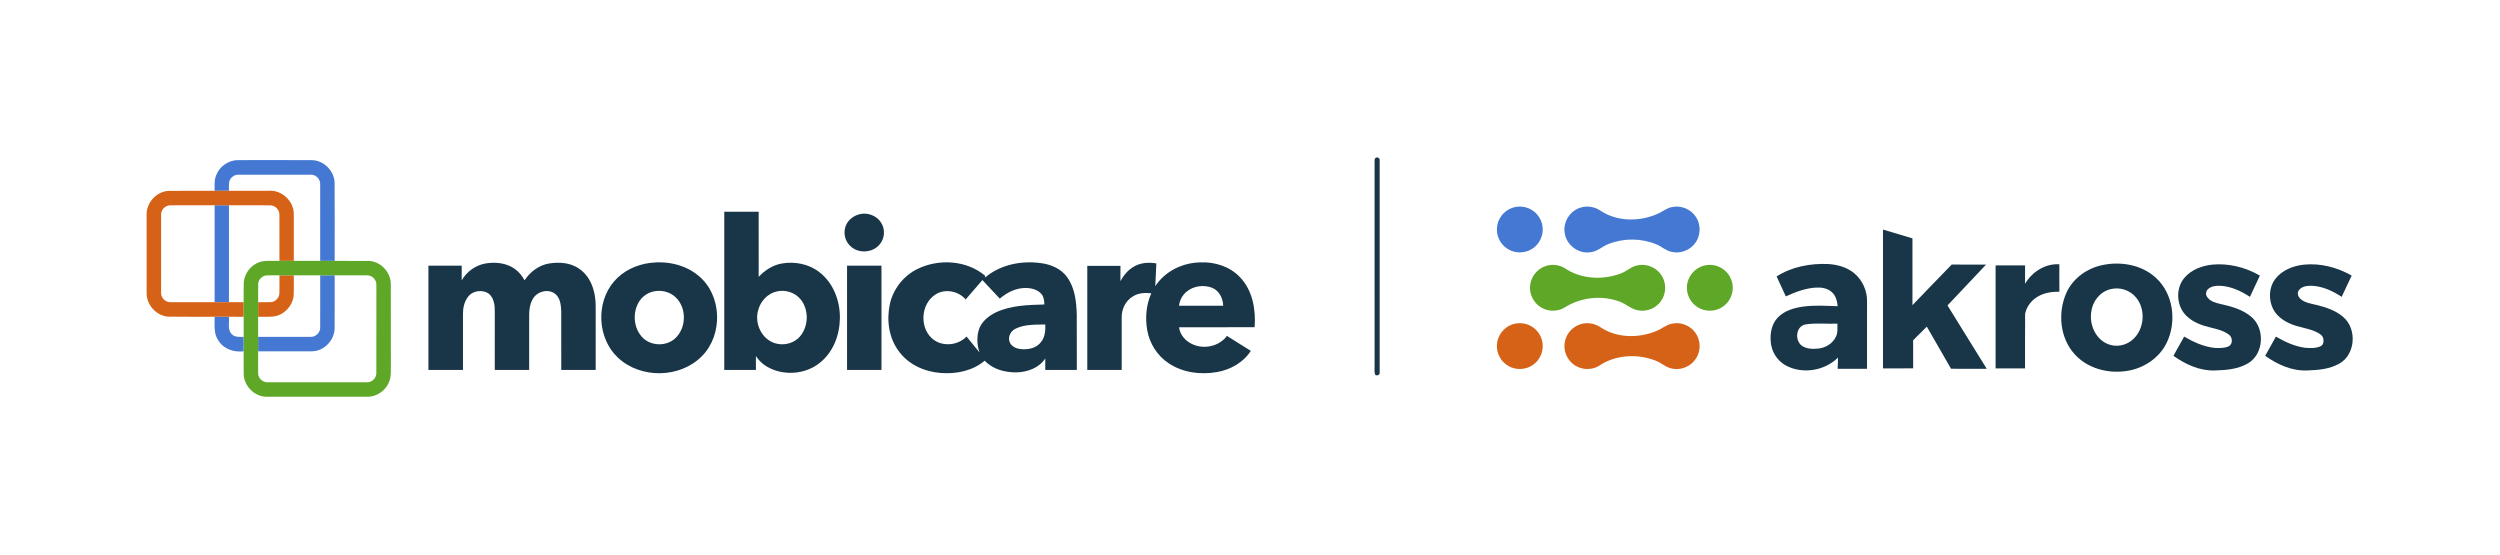 <?xml version="1.0" encoding="UTF-8" ?>
<!DOCTYPE svg PUBLIC "-//W3C//DTD SVG 1.1//EN" "http://www.w3.org/Graphics/SVG/1.1/DTD/svg11.dtd">
<svg width="2270pt" height="504pt" viewBox="0 0 2270 504" version="1.1" xmlns="http://www.w3.org/2000/svg">
<g id="#183647ff">
<path fill="#183647" opacity="1.00" d=" M 1249.24 143.28 C 1250.99 142.15 1253.20 144.01 1252.74 145.94 C 1252.76 210.01 1252.77 274.08 1252.74 338.14 C 1253.26 340.64 1249.42 341.95 1248.38 339.66 C 1247.83 337.13 1248.19 334.51 1248.12 331.95 C 1248.11 270.30 1248.14 208.66 1248.11 147.01 C 1248.22 145.75 1247.80 143.97 1249.24 143.28 Z" />
<path fill="#183647" opacity="1.00" d=" M 657.64 192.24 C 668.05 192.25 678.46 192.24 688.87 192.25 C 688.89 211.96 688.87 231.68 688.88 251.39 C 694.44 245.40 701.72 240.65 709.88 239.26 C 721.67 237.20 734.45 239.64 743.97 247.12 C 756.70 256.84 762.88 273.28 762.62 288.99 C 762.44 304.09 756.60 319.79 744.49 329.34 C 731.14 340.26 710.97 341.51 696.18 332.80 C 692.18 330.49 688.96 327.10 686.36 323.33 C 686.39 327.51 686.38 331.69 686.37 335.87 C 676.79 335.88 667.21 335.88 657.63 335.87 C 657.62 288.00 657.60 240.12 657.64 192.24 M 705.47 264.60 C 696.91 266.37 690.32 273.77 688.29 282.09 C 685.45 292.58 690.27 304.84 699.93 310.06 C 708.43 314.70 720.07 312.89 726.42 305.45 C 734.25 296.28 734.63 281.43 727.10 271.96 C 722.04 265.63 713.32 262.85 705.47 264.60 Z" />
<path fill="#183647" opacity="1.00" d=" M 781.23 194.32 C 788.24 192.94 796.10 195.90 799.95 202.03 C 803.79 207.74 803.48 215.83 799.26 221.26 C 793.08 229.77 779.14 230.73 771.85 223.16 C 767.03 218.61 765.54 211.13 767.98 205.01 C 770.08 199.41 775.50 195.54 781.23 194.32 Z" />
<path fill="#183647" opacity="1.00" d=" M 1709.75 208.45 C 1718.67 211.12 1727.59 213.77 1736.50 216.44 C 1736.51 236.65 1736.49 256.85 1736.51 277.06 C 1748.46 264.85 1760.14 252.39 1772.13 240.22 C 1782.53 240.28 1792.93 240.23 1803.34 240.25 C 1791.69 252.63 1780.02 264.99 1768.33 277.33 C 1780.13 296.56 1792.12 315.67 1803.96 334.87 C 1793.15 334.85 1782.35 334.94 1771.54 334.82 C 1764.27 322.03 1756.86 309.32 1749.53 296.57 C 1745.37 300.67 1741.24 304.82 1737.12 308.96 C 1737.15 317.45 1737.08 325.94 1737.16 334.43 C 1728.02 334.59 1718.88 334.47 1709.75 334.49 C 1709.75 292.48 1709.73 250.47 1709.75 208.45 Z" />
<path fill="#183647" opacity="1.00" d=" M 590.49 238.69 C 605.92 236.76 622.51 240.37 634.51 250.62 C 655.72 268.21 656.62 304.00 637.36 323.35 C 617.56 343.54 581.74 344.11 561.15 324.81 C 542.33 307.31 540.83 274.85 557.60 255.48 C 565.83 245.84 578.05 240.25 590.49 238.69 M 593.37 264.64 C 587.67 265.89 582.60 269.67 579.76 274.76 C 574.18 284.68 575.41 298.32 583.49 306.54 C 591.16 314.35 605.06 314.67 613.08 307.21 C 623.45 297.70 623.67 279.28 613.25 269.73 C 608.00 264.80 600.31 263.11 593.37 264.64 Z" />
<path fill="#183647" opacity="1.00" d=" M 833.10 244.20 C 852.44 234.72 877.74 236.23 894.47 250.36 C 894.47 250.76 894.47 251.56 894.46 251.97 C 908.24 240.26 927.38 236.46 945.00 238.90 C 954.01 240.02 963.19 243.81 968.70 251.32 C 976.07 261.21 977.38 274.03 977.71 285.97 C 977.81 302.60 977.73 319.24 977.75 335.87 C 968.21 335.89 958.66 335.87 949.12 335.88 C 949.13 332.40 949.12 328.92 949.10 325.44 C 943.54 334.11 932.92 337.86 923.02 338.12 C 912.58 338.27 901.42 335.35 894.10 327.49 C 883.17 336.84 868.03 339.80 853.99 338.64 C 839.44 337.55 824.80 330.97 816.12 318.92 C 806.98 306.81 804.87 290.57 808.01 276.00 C 811.05 262.34 820.50 250.31 833.10 244.20 M 876.80 271.91 C 870.14 264.01 857.38 261.71 848.81 267.82 C 836.25 276.35 834.91 296.78 846.00 307.04 C 854.62 315.16 869.63 314.08 877.59 305.56 C 881.51 310.41 885.50 315.20 889.42 320.05 C 887.13 313.56 886.78 306.32 888.69 299.70 C 890.98 292.15 897.58 286.86 904.43 283.54 C 918.11 277.21 933.51 276.89 948.31 276.46 C 948.14 273.24 947.92 269.78 945.81 267.17 C 942.49 263.13 937.01 261.64 931.98 261.49 C 922.99 261.17 914.50 265.43 907.82 271.15 C 902.51 265.57 897.32 259.88 892.03 254.29 C 886.93 260.15 881.89 266.05 876.80 271.91 M 922.34 298.35 C 917.88 300.35 914.99 305.53 916.68 310.33 C 918.13 314.58 922.76 316.62 926.95 316.97 C 933.58 317.71 941.23 316.10 945.37 310.43 C 948.87 305.97 949.33 300.07 949.13 294.62 C 940.15 294.85 930.64 294.34 922.34 298.35 Z" />
<path fill="#183647" opacity="1.00" d=" M 1048.99 259.83 C 1057.82 246.26 1073.89 238.47 1089.89 238.25 C 1103.10 237.64 1116.96 242.02 1126.08 251.90 C 1137.44 263.84 1140.39 281.21 1139.20 297.12 C 1116.33 297.15 1093.46 297.10 1070.59 297.14 C 1071.36 303.75 1076.05 309.32 1081.93 312.16 C 1092.59 317.62 1106.90 314.74 1114.09 304.99 C 1121.33 309.48 1128.46 314.16 1135.76 318.57 C 1129.02 329.10 1117.27 335.68 1105.13 337.82 C 1090.18 340.47 1073.90 338.39 1061.11 329.83 C 1050.77 323.03 1043.72 311.72 1041.64 299.58 C 1039.76 288.43 1040.70 276.65 1045.40 266.29 C 1039.62 265.65 1033.36 265.96 1028.40 269.32 C 1022.02 273.15 1018.49 280.62 1018.50 287.93 C 1018.50 303.91 1018.51 319.89 1018.49 335.88 C 1008.08 335.87 997.66 335.89 987.25 335.87 C 987.25 304.37 987.24 272.87 987.25 241.38 C 997.29 241.38 1007.34 241.36 1017.38 241.39 C 1017.37 246.02 1017.40 250.65 1017.34 255.27 C 1020.18 250.03 1024.11 245.27 1029.31 242.24 C 1035.44 238.47 1043.01 237.97 1049.97 239.18 C 1049.71 246.06 1049.34 252.94 1048.99 259.83 M 1077.61 264.68 C 1073.64 267.83 1071.15 272.56 1070.56 277.58 C 1083.92 277.66 1097.28 277.62 1110.65 277.60 C 1110.52 270.96 1107.05 263.96 1100.69 261.33 C 1093.14 258.39 1083.94 259.52 1077.61 264.68 Z" />
<path fill="#183647" opacity="1.00" d=" M 419.21 254.59 C 423.76 246.56 431.85 240.84 440.93 239.21 C 449.99 237.70 460.04 238.75 467.62 244.31 C 471.35 246.90 474.10 250.61 476.32 254.51 C 481.42 246.70 489.56 240.62 498.90 239.19 C 507.83 237.84 517.65 238.45 525.33 243.63 C 532.80 248.42 537.49 256.60 539.40 265.11 C 541.39 272.91 540.79 281.01 540.88 288.97 C 540.87 304.60 540.88 320.24 540.88 335.88 C 530.46 335.88 520.04 335.88 509.63 335.88 C 509.59 318.21 509.66 300.55 509.60 282.89 C 509.40 277.44 508.89 271.23 504.64 267.28 C 498.13 261.45 486.85 264.62 483.31 272.36 C 481.08 276.52 480.48 281.32 480.49 285.98 C 480.51 302.61 480.51 319.24 480.49 335.88 C 470.08 335.87 459.66 335.89 449.25 335.87 C 449.26 318.23 449.23 300.59 449.26 282.95 C 449.36 277.33 448.59 270.89 444.15 266.92 C 438.41 262.53 428.92 263.72 424.77 269.79 C 421.54 274.12 420.35 279.62 420.38 284.95 C 420.37 301.92 420.39 318.90 420.38 335.87 C 409.92 335.88 399.46 335.87 389.01 335.88 C 389.00 304.33 388.99 272.79 389.01 241.24 C 399.09 241.25 409.17 241.24 419.24 241.25 C 419.26 245.70 419.28 250.14 419.21 254.59 Z" />
<path fill="#183647" opacity="1.00" d=" M 1613.17 251.01 C 1626.95 242.19 1643.77 239.03 1659.95 239.73 C 1668.44 240.24 1677.15 242.64 1683.76 248.22 C 1691.18 254.46 1695.56 264.22 1695.28 273.92 C 1695.22 294.24 1695.28 314.56 1695.25 334.87 C 1686.35 334.88 1677.46 334.88 1668.57 334.87 C 1668.80 331.48 1668.89 328.09 1668.88 324.69 C 1656.75 336.81 1636.39 340.02 1621.32 331.72 C 1613.46 327.38 1608.31 318.87 1607.82 309.95 C 1607.15 302.29 1608.79 293.98 1614.28 288.29 C 1620.37 281.90 1629.33 279.44 1637.83 278.32 C 1648.04 276.98 1658.35 277.72 1668.60 278.03 C 1668.16 273.49 1666.99 268.66 1663.54 265.45 C 1659.72 261.75 1654.11 260.85 1649.01 261.12 C 1639.37 261.63 1630.21 265.15 1621.52 269.12 C 1618.74 263.08 1615.94 257.05 1613.17 251.01 M 1639.40 294.57 C 1630.57 296.25 1629.44 309.07 1636.09 313.92 C 1640.38 316.96 1646.01 317.01 1651.05 316.50 C 1657.60 315.79 1664.00 312.03 1666.88 305.95 C 1668.94 302.26 1668.31 297.92 1668.36 293.89 C 1658.72 294.25 1648.94 293.07 1639.40 294.57 Z" />
<path fill="#183647" opacity="1.00" d=" M 1838.74 257.72 C 1845.08 246.88 1857.05 239.15 1869.88 239.97 C 1869.90 248.27 1869.81 256.58 1869.93 264.88 C 1863.16 264.76 1856.18 265.85 1850.28 269.31 C 1844.55 272.63 1840.14 278.37 1838.82 284.88 C 1838.64 301.42 1838.82 317.96 1838.74 334.51 C 1829.82 334.49 1820.91 334.51 1812.00 334.50 C 1811.99 303.33 1812.00 272.17 1812.00 241.00 C 1820.92 241.00 1829.83 240.99 1838.76 241.01 C 1838.74 246.58 1838.76 252.15 1838.74 257.72 Z" />
<path fill="#183647" opacity="1.00" d=" M 1909.47 240.59 C 1926.14 237.16 1944.92 240.52 1957.65 252.35 C 1973.60 266.92 1976.61 292.34 1967.31 311.33 C 1960.36 325.58 1945.58 335.05 1930.03 336.97 C 1913.33 339.32 1895.05 334.27 1883.63 321.47 C 1870.32 306.71 1868.35 283.94 1876.18 266.11 C 1882.10 252.68 1895.24 243.35 1909.47 240.59 M 1916.38 262.56 C 1906.91 264.76 1900.02 273.59 1898.87 283.05 C 1897.02 294.55 1902.61 307.71 1913.75 312.33 C 1921.49 315.67 1930.96 313.70 1937.00 307.90 C 1947.14 298.43 1948.47 281.04 1939.66 270.27 C 1934.23 263.49 1924.77 260.37 1916.38 262.56 Z" />
<path fill="#183647" opacity="1.00" d=" M 1983.80 251.86 C 1990.09 244.69 1999.61 241.23 2008.90 240.25 C 2023.83 238.89 2039.05 242.76 2051.96 250.25 C 2048.98 256.70 2045.91 263.10 2042.95 269.55 C 2034.88 264.27 2025.76 259.96 2015.99 259.49 C 2012.05 259.34 2007.62 259.81 2004.69 262.72 C 2002.76 264.56 2002.61 267.72 2004.21 269.82 C 2006.91 273.67 2011.72 275.01 2016.08 275.98 C 2026.01 278.24 2036.38 280.95 2044.25 287.76 C 2056.91 298.37 2055.59 321.65 2041.04 329.99 C 2032.01 335.30 2021.23 336.08 2011.00 336.38 C 1997.33 336.85 1984.36 330.83 1973.46 323.07 C 1976.69 317.24 1979.96 311.44 1983.22 305.63 C 1991.73 310.61 2000.98 314.87 2010.91 315.89 C 2015.07 316.11 2019.50 316.21 2023.44 314.54 C 2027.51 312.79 2027.34 306.38 2024.02 303.96 C 2019.23 300.28 2013.16 298.90 2007.43 297.44 C 1999.37 295.61 1991.19 292.64 1985.21 286.73 C 1975.98 277.78 1975.18 261.48 1983.80 251.86 Z" />
<path fill="#183647" opacity="1.00" d=" M 2066.13 253.09 C 2072.24 245.21 2082.19 241.37 2091.86 240.30 C 2106.91 238.79 2122.24 242.73 2135.29 250.24 C 2132.32 256.69 2129.27 263.11 2126.24 269.54 C 2118.11 264.17 2108.85 259.87 2098.98 259.48 C 2094.88 259.37 2090.12 259.97 2087.46 263.43 C 2085.48 265.85 2086.60 269.36 2088.74 271.27 C 2092.55 274.93 2098.03 275.57 2102.95 276.80 C 2111.84 278.97 2121.01 281.84 2127.93 288.10 C 2140.32 298.89 2138.73 322.06 2124.09 330.16 C 2115.30 335.20 2104.89 336.04 2094.97 336.36 C 2081.09 337.03 2067.86 330.96 2056.79 323.07 C 2060.01 317.24 2063.28 311.45 2066.54 305.64 C 2074.74 310.44 2083.61 314.52 2093.12 315.79 C 2097.80 316.14 2102.87 316.38 2107.23 314.30 C 2110.09 312.89 2110.06 309.16 2109.34 306.51 C 2108.22 304.04 2105.69 302.66 2103.40 301.51 C 2095.74 297.78 2087.00 297.36 2079.29 293.79 C 2072.91 291.03 2066.94 286.60 2063.83 280.24 C 2059.67 271.69 2060.15 260.68 2066.13 253.09 Z" />
<path fill="#183647" opacity="1.00" d=" M 769.13 241.25 C 779.54 241.24 789.95 241.25 800.37 241.25 C 800.39 272.79 800.38 304.33 800.37 335.87 C 789.96 335.88 779.54 335.88 769.12 335.87 C 769.12 304.33 769.11 272.79 769.13 241.25 Z" />
</g>
<g id="#4478d3ff">
<path fill="#4478d3" opacity="1.00" d=" M 196.24 159.27 C 199.21 151.16 207.44 145.39 216.09 145.38 C 238.41 145.36 260.73 145.31 283.05 145.41 C 293.95 145.51 303.52 155.08 303.83 165.94 C 304.00 189.58 303.85 213.24 303.89 236.89 C 299.51 236.92 295.12 236.92 290.74 236.89 C 290.73 213.63 290.77 190.36 290.73 167.10 C 290.86 162.50 286.70 158.31 282.05 158.64 C 260.37 158.62 238.69 158.66 217.01 158.63 C 212.95 158.28 208.90 161.20 208.13 165.22 C 207.72 167.87 207.91 170.57 207.90 173.24 C 203.56 173.24 199.22 173.25 194.89 173.24 C 194.92 168.57 194.38 163.69 196.24 159.27 Z" />
<path fill="#4478d3" opacity="1.00" d=" M 194.88 186.38 C 199.22 186.36 203.56 186.36 207.90 186.38 C 207.89 215.71 207.89 245.04 207.89 274.37 C 203.55 274.38 199.21 274.38 194.88 274.38 C 194.87 245.04 194.87 215.71 194.88 186.38 Z" />
<path fill="#4478d3" opacity="1.00" d=" M 1373.33 188.65 C 1378.96 186.78 1385.42 187.36 1390.53 190.45 C 1396.66 194.00 1400.77 200.87 1400.77 207.99 C 1401.01 214.93 1397.40 221.82 1391.63 225.66 C 1385.01 230.19 1375.73 230.37 1368.97 226.05 C 1362.55 222.11 1358.60 214.50 1359.24 206.97 C 1359.64 198.74 1365.51 191.18 1373.33 188.65 Z" />
<path fill="#4478d3" opacity="1.00" d=" M 1436.21 188.21 C 1441.88 186.78 1448.12 187.85 1452.98 191.13 C 1468.38 201.53 1489.21 201.49 1505.77 193.86 C 1509.83 192.01 1513.37 188.92 1517.88 188.09 C 1526.16 186.12 1535.43 189.83 1539.95 197.08 C 1544.82 204.41 1544.26 214.83 1538.55 221.56 C 1533.71 227.58 1525.41 230.49 1517.88 228.71 C 1512.70 227.75 1508.86 223.84 1504.10 221.91 C 1490.34 216.18 1474.36 216.07 1460.51 221.56 C 1454.84 223.68 1450.32 228.54 1444.05 229.02 C 1433.34 230.74 1422.42 222.61 1420.83 211.94 C 1418.75 201.59 1425.94 190.56 1436.21 188.21 Z" />
<path fill="#4478d3" opacity="1.00" d=" M 290.75 250.00 C 295.13 249.99 299.51 250.00 303.90 250.00 C 303.85 266.00 303.96 282.00 303.84 298.00 C 303.79 309.01 294.12 319.00 283.04 318.99 C 266.82 319.03 250.60 318.98 234.38 319.00 C 234.35 314.62 234.35 310.25 234.38 305.88 C 250.28 305.85 266.18 305.91 282.07 305.86 C 286.81 306.08 291.03 301.78 290.74 297.05 C 290.76 281.37 290.73 265.68 290.75 250.00 Z" />
<path fill="#4478d3" opacity="1.00" d=" M 194.88 287.62 C 199.22 287.62 203.56 287.62 207.90 287.62 C 208.36 292.86 206.30 299.30 210.50 303.46 C 213.26 306.42 217.59 305.86 221.25 305.90 C 221.26 310.26 221.26 314.63 221.25 319.00 C 212.65 320.03 203.24 317.08 198.47 309.47 C 193.81 303.13 194.97 294.99 194.88 287.62 Z" />
</g>
<g id="#d56217ff">
<path fill="#d56217" opacity="1.00" d=" M 133.14 194.91 C 132.93 184.00 142.06 173.89 153.01 173.32 C 166.97 173.12 180.93 173.29 194.89 173.24 C 199.22 173.25 203.56 173.24 207.90 173.24 C 219.94 173.23 231.98 173.25 244.03 173.22 C 256.04 172.31 267.19 182.92 266.77 194.97 C 266.77 208.94 266.76 222.91 266.76 236.88 C 262.42 236.90 258.08 236.90 253.74 236.88 C 253.71 222.94 253.80 208.99 253.71 195.05 C 253.85 190.37 249.69 186.24 245.01 186.43 C 232.64 186.31 220.27 186.43 207.90 186.38 C 203.56 186.36 199.22 186.36 194.88 186.38 C 181.58 186.43 168.28 186.31 154.98 186.42 C 150.33 186.22 146.11 190.32 146.27 194.99 C 146.25 218.66 146.23 242.33 146.28 265.99 C 146.19 270.59 150.37 274.72 155.01 274.37 C 168.29 274.39 181.59 274.36 194.88 274.38 C 199.21 274.38 203.55 274.38 207.89 274.37 C 212.34 274.37 216.79 274.38 221.25 274.37 C 221.26 278.79 221.26 283.21 221.25 287.63 C 216.80 287.62 212.35 287.63 207.90 287.62 C 203.56 287.62 199.22 287.62 194.88 287.62 C 180.95 287.56 167.01 287.75 153.09 287.53 C 142.14 287.00 132.98 276.93 133.15 266.04 C 133.09 242.33 133.10 218.62 133.14 194.91 Z" />
<path fill="#d56217" opacity="1.00" d=" M 253.75 250.01 C 258.08 249.99 262.42 249.99 266.76 250.00 C 266.65 256.22 266.99 262.46 266.60 268.67 C 265.62 277.90 257.98 285.94 248.78 287.31 C 244.01 287.91 239.18 287.53 234.38 287.62 C 234.35 283.20 234.36 278.79 234.39 274.37 C 238.26 274.32 242.14 274.51 246.02 274.31 C 250.25 274.13 253.70 270.17 253.70 266.00 C 253.86 260.67 253.68 255.34 253.75 250.01 Z" />
<path fill="#d56217" opacity="1.00" d=" M 1373.37 294.52 C 1379.01 292.65 1385.49 293.25 1390.59 296.36 C 1396.73 299.93 1400.80 306.84 1400.77 313.97 C 1400.95 320.43 1397.84 326.86 1392.69 330.76 C 1386.24 335.84 1376.70 336.48 1369.63 332.32 C 1362.89 328.51 1358.62 320.75 1359.23 313.00 C 1359.56 304.70 1365.48 297.05 1373.37 294.52 Z" />
<path fill="#d56217" opacity="1.00" d=" M 1434.38 294.63 C 1440.51 292.45 1447.63 293.36 1453.02 297.02 C 1467.82 307.03 1487.67 307.31 1503.86 300.59 C 1508.76 298.76 1512.76 294.93 1518.00 293.93 C 1525.81 292.15 1534.50 295.33 1539.19 301.86 C 1544.07 308.29 1544.62 317.63 1540.52 324.58 C 1536.34 332.06 1527.28 336.41 1518.84 334.77 C 1512.99 334.04 1508.77 329.51 1503.43 327.51 C 1486.91 320.98 1466.91 321.99 1452.02 332.10 C 1444.67 336.70 1434.42 335.89 1427.91 330.16 C 1422.41 325.60 1419.58 318.09 1420.77 311.04 C 1421.83 303.62 1427.29 297.07 1434.38 294.63 Z" />
</g>
<g id="#5ea727ff">
<path fill="#5ea727" opacity="1.00" d=" M 221.31 257.01 C 221.74 247.07 229.97 238.09 239.91 237.03 C 244.51 236.66 249.13 236.95 253.74 236.88 C 258.08 236.90 262.42 236.90 266.76 236.88 C 274.76 236.87 282.75 236.86 290.74 236.89 C 295.12 236.92 299.51 236.92 303.89 236.89 C 314.27 236.89 324.65 236.82 335.02 236.91 C 345.76 237.40 354.83 247.24 354.86 257.92 C 354.95 282.94 354.86 307.96 354.89 332.98 C 354.88 337.29 355.17 341.75 353.63 345.87 C 350.86 354.10 342.67 360.23 333.94 360.25 C 303.29 360.25 272.64 360.26 241.99 360.24 C 231.16 360.21 221.65 350.67 221.29 339.92 C 221.17 332.94 221.28 325.97 221.25 319.00 C 221.26 314.63 221.26 310.26 221.25 305.90 C 221.24 299.81 221.24 293.72 221.25 287.63 C 221.26 283.21 221.26 278.79 221.25 274.37 C 221.30 268.58 221.11 262.79 221.31 257.01 M 234.41 257.96 C 234.32 263.43 234.41 268.90 234.39 274.37 C 234.36 278.79 234.35 283.20 234.38 287.62 C 234.38 293.71 234.39 299.79 234.38 305.88 C 234.35 310.25 234.35 314.62 234.38 319.00 C 234.41 325.68 234.34 332.36 234.40 339.04 C 234.41 343.48 238.54 347.31 242.96 347.11 C 272.97 347.12 302.98 347.12 332.99 347.11 C 337.44 347.38 341.67 343.54 341.72 339.07 C 341.78 312.36 341.72 285.65 341.75 258.94 C 342.12 254.21 337.89 249.75 333.11 250.01 C 323.37 249.98 313.63 250.01 303.90 250.00 C 299.51 250.00 295.13 249.99 290.75 250.00 C 282.75 250.00 274.75 250.00 266.76 250.00 C 262.42 249.99 258.08 249.99 253.75 250.01 C 249.83 250.05 245.91 249.88 242.00 250.07 C 237.99 250.32 234.47 253.93 234.41 257.96 Z" />
<path fill="#5ea727" opacity="1.00" d=" M 1403.41 241.59 C 1409.02 239.68 1415.48 240.29 1420.58 243.37 C 1435.31 253.46 1455.09 254.58 1471.57 248.33 C 1477.01 246.46 1481.20 241.90 1487.00 240.93 C 1495.26 239.10 1504.37 242.99 1508.78 250.21 C 1513.24 257.07 1513.03 266.58 1508.26 273.24 C 1503.87 279.69 1495.64 283.20 1487.95 281.88 C 1481.30 281.04 1476.52 275.79 1470.31 273.74 C 1454.01 267.79 1434.95 270.01 1420.37 279.39 C 1413.87 283.20 1405.30 283.01 1398.97 278.95 C 1392.28 274.83 1388.37 266.70 1389.39 258.90 C 1390.20 251.06 1395.95 244.08 1403.41 241.59 Z" />
<path fill="#5ea727" opacity="1.00" d=" M 1547.21 241.19 C 1553.55 239.46 1560.65 241.02 1565.72 245.22 C 1571.20 249.64 1574.15 256.99 1573.17 263.97 C 1572.43 270.23 1568.63 276.02 1563.20 279.21 C 1556.77 283.10 1548.20 283.12 1541.81 279.15 C 1535.26 275.30 1531.19 267.65 1531.76 260.05 C 1532.13 251.30 1538.71 243.29 1547.21 241.19 Z" />
</g>
</svg>
